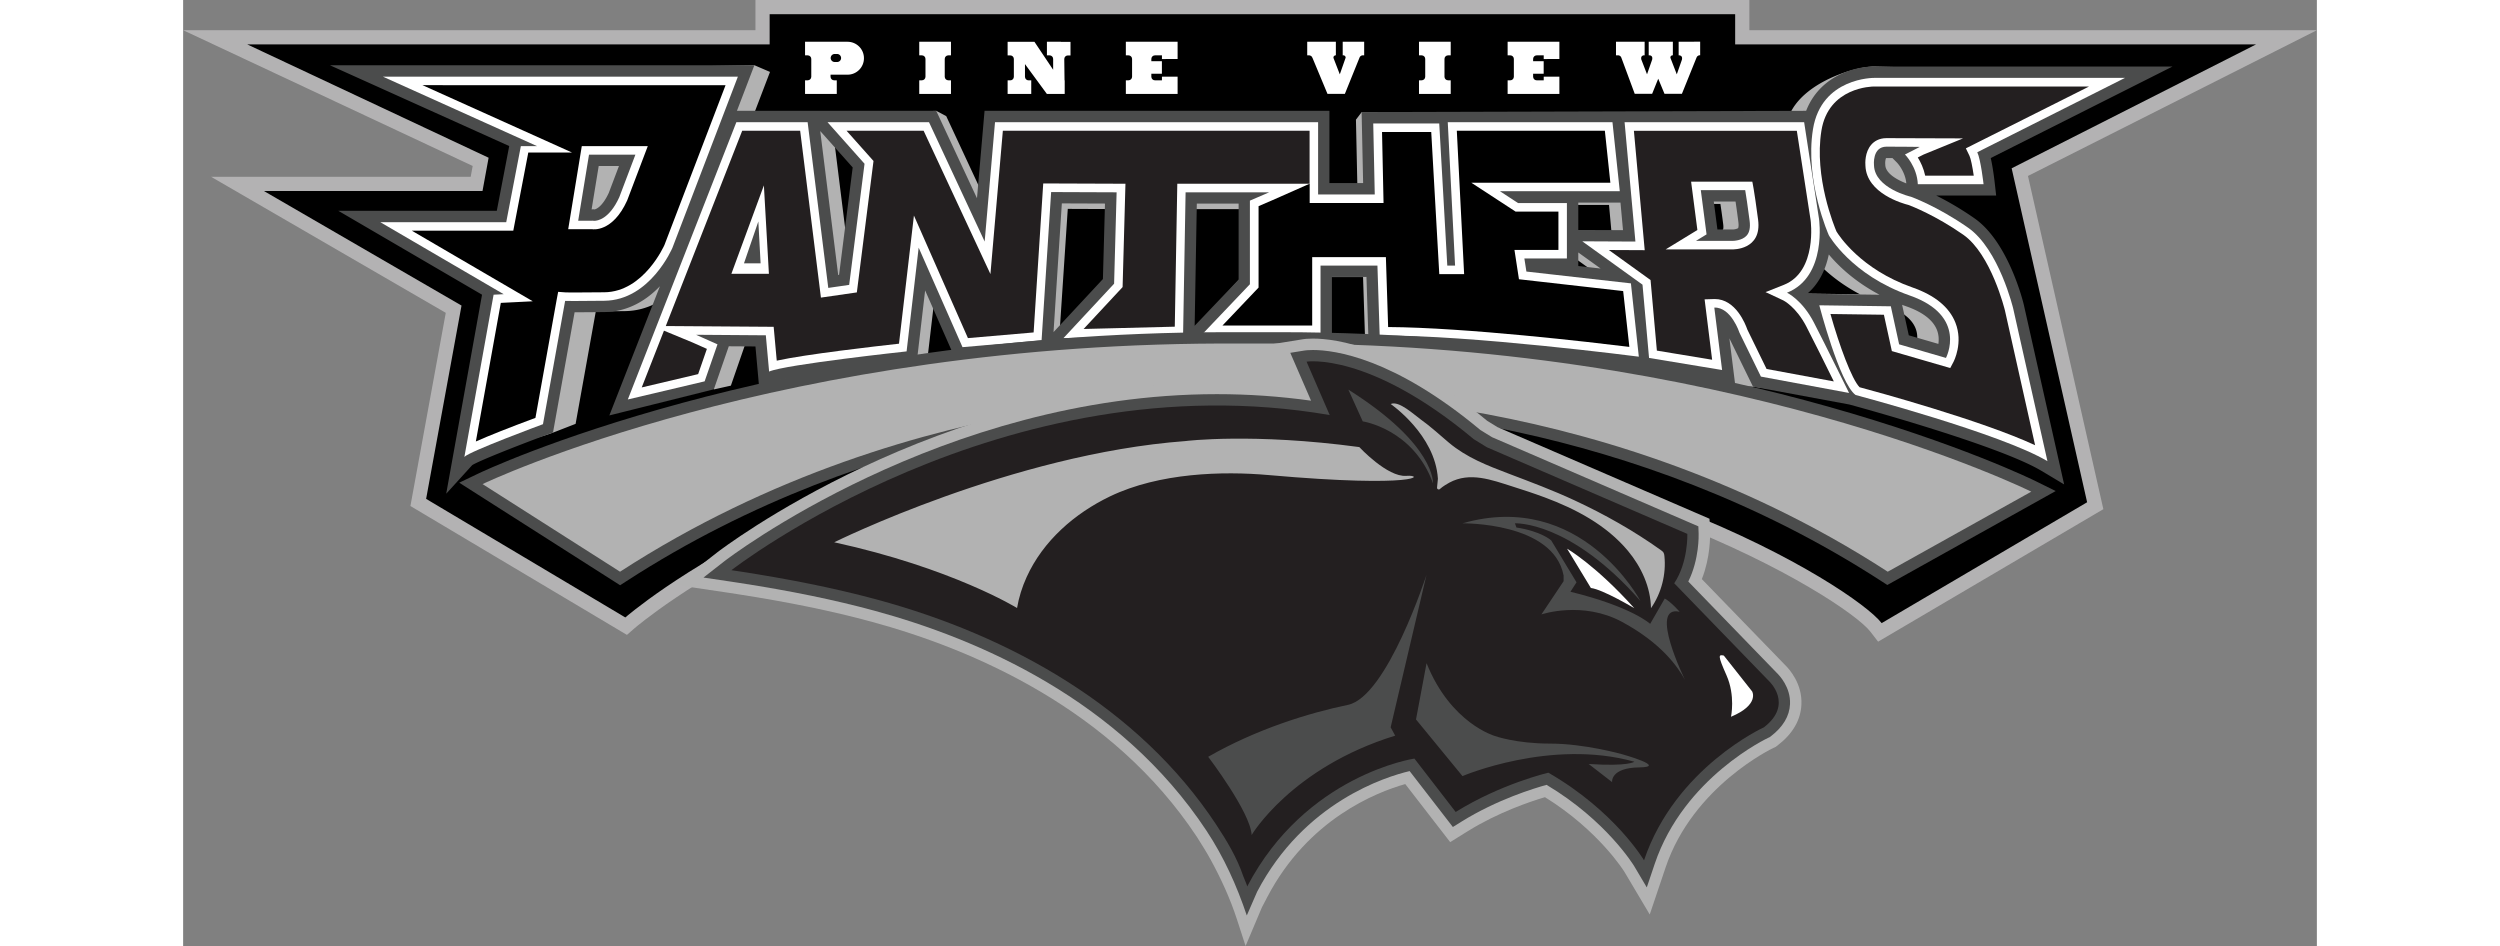 <svg height="946" viewBox="5.97 34.22 493.06 218.6" width="2500" xmlns="http://www.w3.org/2000/svg"><rect x="5.97" y="34.22" width="493.06" height="218.6" fill="#808080" stroke="none"/><path d="m395.87 180.2c-5.84-7.62-65.91-44.92-150.09-44.92-83.92 0-134.96 43.65-135.47 44.09l-1.79 1.56-50.03-29.78 8.17-44.64-54.24-31.44h60l.46-2.5-66.91-31.37h132.25v-6.98h229.67v6.98h131.14l-66.76 33.68 17.42 77-52.05 30.62z" fill="#b3b2b3"/><path d="m484.98 44.48h-120.37v-6.98h-223.11v6.98h-120.72l55.78 26.19-1.41 7.68h-50.53l45.68 26.48-8.18 44.67 46.03 27.4s51.5-44.89 137.62-44.89 146.41 38 152.69 46.2l47.48-27.93-17.44-77.17z"/><path d="m414.74 85.13a69.755 69.755 0 0 0 -8.6-5.13l9.14-3.81 3.97.98c-.11-.96-.41-3.47-.89-5.56l40.71-20.49-62.35-1.53c-4.54 0-16.66 3.73-19.68 11.46l-98.73-.92-1.33 1.74.34 15.9-7-.54v-16.18h-77.21l-1.69 19.57-9.12-19.57-2.27-1.21-42.35 1.21 3.9-10.21-3.58-1.54-91.45 1.54 40.14 18.09-2.78 14.5h-35.49l32.19 18.79-10.31 39.56 8.38-4.89c1.46-.92 5.62-.06 12.79-2.71l5.19-2.02 4.67-26c1.32 0 3.41-.01 6.7-.05 5.44-.06 9.54-2.8 12.4-5.78l8.21 23.87 3.9-.87 3.31-9.55 5.96.04.84 9.34 3.24-1.42c2.03-.89 16.87-2.89 30.04-4.31l2.02-.22 1.86-15.95 6.77 15.37 21.69-1.87.02-.25 31.77-.8v-.16h30.82v-15.31h7.74l.51 15.67 2.48-.02h1.02c20.01 0 56.28 4.67 56.65 4.72l2.49.32 19.38 3.21-1.27-10.14 4.27 11.51 4.62.07s51.47 6.33 61.37 14.83l7.33 4.07-11.62-37.75c-.14-.58-3.47-14.26-11.11-19.6zm-305.79-5.72c-1.49 3.22-2.91 3.65-3.2 3.71l-.23-.04-.31.02h-.11l1.59-9.7h4.54zm51.55 18.36-.2.03-4.02-32.23 7.26 8.15zm59.08.93-11.05 11.88 1.86-28.09 9.66.04zm30.39.13-10.94 12.15.69-28.44h10.25zm76.04-3.05v-3.03l5 3.6zm0-8.07v-6.13h9.45l.56 6.17zm35.79-.43c-.15.15-.78.33-1.22.33h-3.43l-.82-6.26h4.87c.17 1.15.39 2.67.64 4.64.13.97-.04 1.29-.04 1.29zm15.45 14.72c2.42-2.05 4.06-5.03 4.84-8.79 2.09 2.49 5.73 6.06 11.37 9.02zm17.49-28.85-.01-.17c-.04-.48.05-1.13.18-1.37.03 0 .06-.01.1-.01h1.32l1 1c.02.02 1.88 1.95 2.11 4.68-1.93-.73-4.64-2.17-4.7-4.13zm11.88 40.07-6.63-1.93-1.49-6.82c.28.11.57.21.86.31 3.7 1.29 6.03 3.06 6.92 5.27.46 1.14.47 2.27.34 3.17z" fill="#b2b2b2"/><path d="m419.94 84.69a71.346 71.346 0 0 0 -8.88-5.29h13.86l-.33-2.92c-.11-.99-.43-3.58-.92-5.74l42.01-21.15h-68.98c-4.69 0-12.57 2.26-15.69 10.24l-102.72.29.35 16.41h-7.79v-16.7h-79.69l-1.75 20.2-9.42-20.2h-46.05l4.03-10.53h-98.08l41.43 18.67-2.87 14.96h-36.63l33.22 19.39-8.28 45.99 6.01-6.61c1.51-.95 9.86-4.28 17.26-7.02l1.41-.52 4.99-27.78c1.36 0 3.52-.01 6.92-.05 5.61-.06 9.84-2.89 12.8-5.97l-11.69 29.86 24.15-6.04 3.45-9.94 6.16.04.87 9.64 3.34-1.46c2.1-.92 17.41-2.98 31-4.45l2.08-.22 1.92-16.46 6.99 15.87 22.39-1.93.02-.25 32.79-.83v-.17h31.81v-15.8h7.98l.52 16.17 2.56-.02h1.05c20.66 0 58.09 4.82 58.47 4.87l2.57.33 20.01 3.31-1.31-10.47 5.45 11.15 22.25 4.13s34.25 9.25 44.4 15.33l5.25 3.14-9.26-41.27c-.1-.57-3.54-14.69-11.43-20.2zm-315.61-5.9c-1.54 3.32-3 3.77-3.3 3.83l-.24-.04-.32.02h-.11l1.64-10.02h4.68zm53.21 18.95-.2.03-4.15-33.27 7.5 8.41zm60.97.96-11.41 12.26 1.92-29.74 9.97.04zm31.36.13-10.16 10.67.5-28.24h9.66zm78.49-3.14v-3.13l5.16 3.71zm0-8.33v-6.33h9.75l.58 6.37zm36.95-.45c-.15.16-.81.34-1.26.34h-3.54l-.84-6.46h5.03c.18 1.19.4 2.75.66 4.79.12 1-.06 1.33-.05 1.33zm15.94 15.19c2.5-2.11 4.19-5.19 5-9.08 2.15 2.57 5.92 6.25 11.73 9.31zm18.05-29.77-.01-.17c-.04-.49.05-1.16.19-1.41.03 0 .06-.01.11-.01h1.36l1.03 1.03c.02.02 1.94 2.01 2.18 4.83-2-.77-4.8-2.25-4.86-4.27zm12.27 41.36-6.84-1.99-1.54-7.04c.29.11.59.22.89.32 3.82 1.33 6.22 3.16 7.14 5.44.47 1.17.48 2.33.35 3.27z" fill="#4b4c4c"/><path d="m52.12 51.93 35.64 16.06h-3.75l-3.38 17.57h-29.1l28.51 16.64-2.33.12-6.75 37.48c1.16-1.28 18.16-7.56 18.16-7.56l5.12-28.49c.32.03 1.97.05 9.08-.03 10.59-.12 15.71-12.22 15.71-12.22l15.13-39.57zm54.63 27.87c-2.31 5.05-5.02 5.45-5.8 5.45 0 0-.11 0-.13-.01l-.17-.03-.12.01h-3.27l2.5-15.26h10.72zm233.77 19.9-24.15-2.73-.47-3.03h9.83v-12.8h-11.29l-4.19-2.74h27.7l-1.69-15.94h-38.06l1.69 33.14h-1.8l-1.86-32.85h-15.25l.35 16.41h-13.09v-16.7h-74.66l-2.39 27.58-12.86-27.58h-23.45l8.55 9.6-3.55 27.99-4.83.7-4.77-38.29h-16.47l-25.08 64.07 17.75-4.19 2.97-8.55-4.95-2.21 16.12.12.76 8.38c3.72-1.63 31.77-4.66 31.77-4.66l2.79-23.97 10.13 22.99 18.27-1.57 2.21-34.27 15.13.06-.58 21.12-11.7 12.57 27.64-.7.58-32.99h19.32l-4.46 1.92v19.32l-10.97 11.52h27.29v-15.82h13.15l.52 16.15c20.83-.17 59.88 4.89 59.88 4.89zm-204.95-4.63 3.32-9.68c0 .29.52 9.68.52 9.68z" fill="#fff"/><path d="m382.82 108.78c-2.73-5.3-6.23-6.92-6.23-6.92 9.37-3.72 7.39-17.11 7.39-17.11l-3.43-22.29h-41.49l2.5 27.58-12.28-.06 13.92 10.02 1.51 16.93 16.88 2.79-1.8-14.43c3.9-.12 5.82 5.82 5.82 5.82l4.95 10.13 20.37 3.78c-.02 0-5.37-10.94-8.11-16.24zm-15.54-20.14c-1.07 1.22-3.15 1.24-3.23 1.24h-8.5l2.45-1.5-1.33-10.22h10.26c.21 1.25.55 3.44 1.02 7.07.2 1.53-.02 2.68-.67 3.41z" fill="#fff"/><path d="m381.07 109.69c-2.35-4.55-5.3-6.04-5.31-6.04l-4.13-1.93 4.24-1.68c7.79-3.1 6.19-14.88 6.17-14.98l-3.18-20.62h-37.65l2.5 27.59-8.29-.04 9.64 6.94 1.46 16.31 12.77 2.11-1.74-13.96 2.34-.07c4.87 0 7.12 5.85 7.53 7.04l4.45 9.12 15.54 2.88c-1.8-3.66-4.61-9.33-6.34-12.67zm-17.1-17.84h-15.42l7.33-4.48-1.45-11.17h14.14s.41 1.69 1.34 8.79c.93 7.09-5.94 6.86-5.94 6.86z" fill="#231f20"/><path d="m454.69 52.22h-57.96s-12.21-.14-14.14 11.87 3.67 24.5 3.67 24.5 5.18 9.19 18.68 13.91 8.38 14.43 8.38 14.43l-10.82-3.14-1.92-8.79-16.53-.23s4.67 17.98 8.38 20.72c0 0 33.75 8.96 44.34 15.3l-7.91-35.26s-3.26-13.68-10.41-18.68c-7.16-5-13.21-7.16-13.21-7.16s-8.38-1.92-8.55-7.27c0 0-.47-4.31 2.91-4.31s7.68.06 7.68.06l-3.43 1.75s2.79 2.79 2.97 6.87h15.19s-.64-5.7-1.45-7.39z" fill="#fff"/><path d="m433.92 137.1c-12.41-5.75-36.85-12.41-40.56-13.4-1.78-1.78-4.66-9.56-6.73-16.92l12.35.17 1.84 8.4 13.49 3.92.75-1.42c.09-.18 2.28-4.42.45-9.06-1.42-3.6-4.76-6.34-9.92-8.14-12.03-4.2-17.06-12.1-17.57-12.94-.48-1.13-5.21-12.55-3.48-23.29 1.62-10.1 11.75-10.21 12.18-10.21h49.67l-28.47 14.29.84 1.74c.3.62.69 2.56.98 4.57h-11.22c-.36-1.7-1.05-3.14-1.71-4.2l1.34-.68 9.12-3.73s-14.3-.06-17.69-.06c-1.79 0-2.89.8-3.49 1.48-1.56 1.74-1.43 4.36-1.38 4.93.27 6.39 8.72 8.73 9.95 9.03.76.28 6.28 2.43 12.66 6.88 6.45 4.51 9.6 17.39 9.63 17.52z" fill="#231f20"/><path d="m61.28 53.9 34.56 15.57-10.11-.01-3.47 18.07h-23.44l27.94 16.31-7.38.37-5.77 32.03c3.01-1.34 7.61-3.17 13.77-5.46l4.92-27.38.33-1.74 1.77.13c.05 0 .36.02 1.87.02 1.34 0 3.52-.01 7.04-.05 9.15-.1 13.87-10.91 13.89-10.95l14.11-36.9zm47.29 26.66c-3.38 7.45-8.03 6.63-8.03 6.63h-5.59l3.14-19.2h15.25zm230.16 20.92-24.08-2.73-1.04-6.78h10.16v-8.86h-9.91l-10.22-6.67h32.13l-1.27-12.01h-34.21l1.69 33.14h-5.74l-1.86-32.85h-11.37l.35 16.41h-17.07v-4.46l-8.54 3.78-3.27 1.41v18.81l-8.34 8.77h20.73v-15.8h17.03l.52 16.15c17.92.11 47.1 3.53 55.74 4.59z"/><path d="m117.5 109.56 24.93.18.71 7.82c6.74-1.48 22.81-3.32 28.25-3.92l3.45-29.61 12.48 28.32 15.18-1.31 2.22-34.43 19 .07-.66 23.88-9.01 9.68 21.07-.53.58-33.04h30.57v-12.24h-70.88l-2.87 33.12-15.44-33.12h-17.81l6.23 6.99-3.85 30.37-8.3 1.2-4.8-38.56h-13.39zm-.42 1.07-5.14 13.12 13.04-3.08 2.02-5.83-3.3-1.47zm15.58-13.14 7.51-20.43 1.16 20.43z" fill="#231f20"/><path d="m183.4 47.01v-3.14h-7.33v3.14h.62c.45 0 .82.37.82.82v4.13c0 .45-.37.82-.82.82h-.62v3.14h7.33v-3.14h-.62c-.45 0-.82-.37-.82-.82v-4.13c0-.45.37-.82.82-.82zm115.48 0v-3.14h-7.33v3.14h.62c.45 0 .82.37.82.82v4.13c0 .45-.37.82-.82.82h-.62v3.14h7.33v-3.14h-.62c-.45 0-.82-.37-.82-.82v-4.13c0-.45.37-.82.82-.82zm-63.11.85v-3.99h-11.96v3.14h.62c.45 0 .82.37.82.82v4.13c0 .45-.37.82-.82.82h-.62v3.14h11.96v-3.99h-3.62v.85h-1.63c-.45 0-.82-.37-.82-.82v-.7h2.44v-2.9h-2.44v-.53c0-.45.37-.82.82-.82h1.63v.85zm88.22 0v-3.99h-11.96v3.14h.62c.45 0 .82.37.82.82v4.13c0 .45-.37.82-.82.82h-.62v3.14h11.96v-3.99h-3.62v.85h-1.63c-.45 0-.82-.37-.82-.82v-.7h2.44v-2.9h-2.44v-.53c0-.45.37-.82.82-.82h1.63v.85zm-115.19-3.99h-3.23v3.14h.62c.45 0 .82.37.82.82v2.51l-4.32-6.46h-6.2v3.14h.62c.45 0 .82.37.82.82v4.13c0 .45-.37.82-.82.82h-.62v3.14h5.46v-3.14h-.63c-.45 0-.82-.37-.82-.82v-2.94l5.06 6.9h4.12v-3.14h-.04l-.06-4.94c0-.45.37-.82.82-.82h.62v-3.14h-2.22zm-49.31 0h-9.81v3.14h.62c.45 0 .82.37.82.82v4.13c0 .45-.37.82-.82.82h-.62v3.14h7.33v-3.14h-.62c-.45 0-.82-.37-.82-.82v-.48h3.92c2.1 0 3.8-1.7 3.8-3.8.01-2.11-1.7-3.81-3.8-3.81zm-2.41 4.68h-.55c-.51 0-.93-.42-.93-.93s.42-.93.93-.93h.55c.51 0 .93.42.93.93.01.52-.41.93-.93.93zm194.47-4.68v3.14h.21s.74.06.56.93h.01l-1.21 3.46-1.44-3.73c-.19-.48.35-.67.35-.67h.18v-3.14h-5.58v3.14h.25s.74.06.56.93h.01l-1.21 3.46-1.33-3.46c-.18-.88.56-.93.56-.93h.22v-3.14h-6.62v3.14h.52s.51 0 .71.53l3.1 8.37h4.02l1.41-3.49 1.45 3.49h4.02l3.4-8.42c.21-.48.68-.49.68-.49h.14v-3.14zm-77.63 0v3.14h.29s.45.16.38.56l-1.34 3.83-1.44-3.72h.01c-.19-.48.35-.67.35-.67h.17v-3.14h-6.62v3.14h.47s.51 0 .71.53c.02.05.03.06.05.09l3.45 8.28h4.02l3.39-8.39c.21-.51.7-.52.7-.52h.37v-3.14h-4.96z" fill="#fff"/><path d="m69.77 145.76 4.26-2.04c.7-.34 17.48-8.32 47.33-16.41 27.49-7.45 71.62-16.33 125.78-16.33 1.1 0 2.21 0 3.32.01h5.92c1.04-.01 2.09-.01 3.14-.01 54.22 0 98.78 9.36 126.62 17.21 30.22 8.53 47.36 16.93 48.07 17.29l4.47 2.21-38.91 21.71-1.33-.86c-58.02-37.61-119.46-40.53-136.91-40.53-3.21 0-5 .1-5.01.1h-6.23c-.02 0-1.8-.1-5.01-.1-17.45 0-78.9 2.92-136.91 40.53l-1.42.92z" fill="#4b4c4c"/><path d="m256.37 113.61h-5.94c-106.14-.7-175.27 32.47-175.27 32.47l31.77 20.25c69.48-45.04 143.5-40.85 143.5-40.85h5.94s74.02-4.19 143.5 40.85l33.17-18.5s-70.53-34.92-176.67-34.22z" fill="#b2b2b2"/><path d="m339.03 235.7c-.05-.08-5.87-9.52-18.37-17.27-3.32.98-10.81 3.49-17.87 7.88l-4.03 2.51-10.38-13.42c-6.66 1.88-22.47 8.08-31.89 26.12l-1.22 2.33-3.79 8.97c-.68-2.08-1.35-4.16-2.03-6.25-1.54-4.74-3.66-9.33-6.04-13.7-.98-1.79-2.08-3.5-3.16-5.23-19.53-29.56-51.72-43.38-75.28-49.77-9.12-2.47-18.94-4.49-30.88-6.35-.74-.11-1.48-.23-2.21-.34l-12.12-1.8 9.66-7.54c.5-.39 51-39.17 115.42-39.17 5.86 0 11.74.32 17.53.96l-4.31-9.94 6.67-1.08c.29-.05 1.07-.15 2.32-.15 5.24 0 19.64 1.85 40.23 18.98l2.38 1.47 49.02 21.18.12 3.32c.02.6.12 5.55-1.89 10.63l19.2 19.81c1 .97 4.03 4.32 3.81 9.17-.16 3.59-2.01 6.76-5.48 9.43l-.47.36-.54.25c-.18.08-18.56 8.82-24.9 27.62l-3.66 10.86z" fill="#b2b2b2"/><path d="m251.76 245.77c-2.31-6.89-5.3-13.51-9.31-19.58-19.98-30.24-52.78-44.35-76.78-50.86-9.22-2.5-19.12-4.54-31.17-6.41-.74-.12-1.49-.23-2.23-.34l-6.06-.9 4.83-3.77c.49-.39 50.2-38.61 113.8-38.61 7.31 0 14.62.51 21.77 1.51l-4.8-11.06 3.34-.54c.12-.02.77-.11 1.9-.11 4.98 0 18.69 1.8 38.69 18.49l2.7 1.66 47.67 20.6.06 1.66c.01.27.18 5.95-2.39 11.09l20.46 21.12c.55.53 3.22 3.29 3.05 7.2-.12 2.78-1.62 5.29-4.46 7.46l-.24.18-.27.12c-.19.09-19.55 9.14-26.3 29.17l-1.83 5.43-2.92-4.93c-.06-.1-6.37-10.5-20.24-18.77-2.86.79-11.45 3.4-19.64 8.49l-2.01 1.25-9.99-12.92c-5.39 1.27-24.38 7.1-35.24 27.88.01.01-2.39 5.49-2.39 5.49z" fill="#4b4c4c"/><path d="m132.66 165.98s62.61-48.88 138.26-35.85l-5.35-12.34s14.43-2.33 38.64 17.92l3.03 1.86 46.32 20.02s.23 6.52-3.03 11.41l21.88 22.58s5.82 5.35-1.16 10.71c0 0-20.48 9.31-27.7 30.73 0 0-6.75-11.41-22.11-20.25 0 0-10.94 2.56-21.41 9.08l-9.54-12.34s-25.14 3.72-38.64 29.56c.06-.12-.81-2.09-.91-2.38-1.43-4.26-3.82-8.23-6.28-11.96-17.87-27.05-47.61-43.62-78.28-51.94-10.34-2.8-20.87-4.82-31.45-6.47-.77-.11-1.52-.22-2.27-.34z" fill="#231f20"/><path d="m275.23 124.26 3.32 7.33s11.7 1.75 16.24 14.32c-.01 0 .69-8.9-19.56-21.65z" fill="#4b4c4c"/><path d="m277.76 137.53s6.48 6.99 10.86 6.65c4.2-.32 3.25 2.91-31.9-.19-10.4-.92-25.14-.56-36.56 4.93-8.18 3.93-15.47 10.27-19.27 18.64-1.04 2.28-1.8 4.69-2.22 7.16 0 0-15.01-9.25-42.25-15.19 0 0 41.2-20.43 81.18-23.39.01-.01 15.54-1.93 40.16 1.39zm7.25-9.95s10.3 7.07 10.91 17.28l-.2 2.04c-.03.36.39.57.65.33.72-.65 1.73-1.23 2.19-1.48 4.75-2.57 9.78-.63 14.51.86 2.52.8 5.04 1.62 7.52 2.54 7.16 2.66 14.26 6.39 19.24 12.35 3.11 3.73 5.24 8.4 5.33 13.25 2.42-3.48 3.54-7.85 3.1-12.06-.03-.25-.06-.51-.18-.73-.15-.27-.41-.46-.66-.64-6.26-4.46-12.98-8.25-19.95-11.49-4.96-2.31-10.08-4.22-15.19-6.16-4.97-1.89-9.69-3.7-13.82-7.16-2.16-1.82-4.24-3.75-6.54-5.39-1.44-1.01-5.03-4.42-6.91-3.54z" fill="#b2b2b2"/><path d="m361.99 185.71 6.55 8.29s1.75 3.06-4.89 5.85c0 0 1.05-4.89-1.05-9.6-2.09-4.71-1.83-4.8-.61-4.54z" fill="#fff"/><path d="m348.34 172.53-3.37 5.85s-4.19-3.93-18.42-7.42l1.4-2.18-5.85-9.69s-2.27-2.09-8.03-2.97l-.35-.97s12.66-.68 28.98 17.91c0 0-13.62-25.78-41.11-17.91 0 0 21.01-.33 23.38 12.06v1.31l-5.13 7.68s9.51-3.23 18.68 1.75 12.83 10.39 14.49 13.35c0 0-8.55-17.37-1.22-15.71-.01 0-1.94-2.24-3.45-3.06z" fill="#4b4c4c"/><path d="m325.77 161.01s6.58 3.79 15.54 13.76c0 0-7.24-4.33-10.04-4.68z" fill="#fff"/><path d="m242.84 209.1s9.78 12.83 10.04 18.07c0 0 9.17-15.54 33.17-22.96l-1.05-1.92 8.29-35.26s-9.08 28.19-18.16 30.07c-9.07 1.88-21.2 5.63-32.29 12zm50.46-21.64-2.44 13.01 10.74 13.09s20.43-8.73 39.72-3.32c0 0-1.31 1.13-10.56.52l5.41 4.19s-.44-3.32 6.28-3.4-4.02-3.06-4.02-3.06-8.64-2.44-16.58-2.44-12.74-1.75-12.74-1.75-10.23-2.88-15.81-16.84z" fill="#4b4c4c"/></svg>